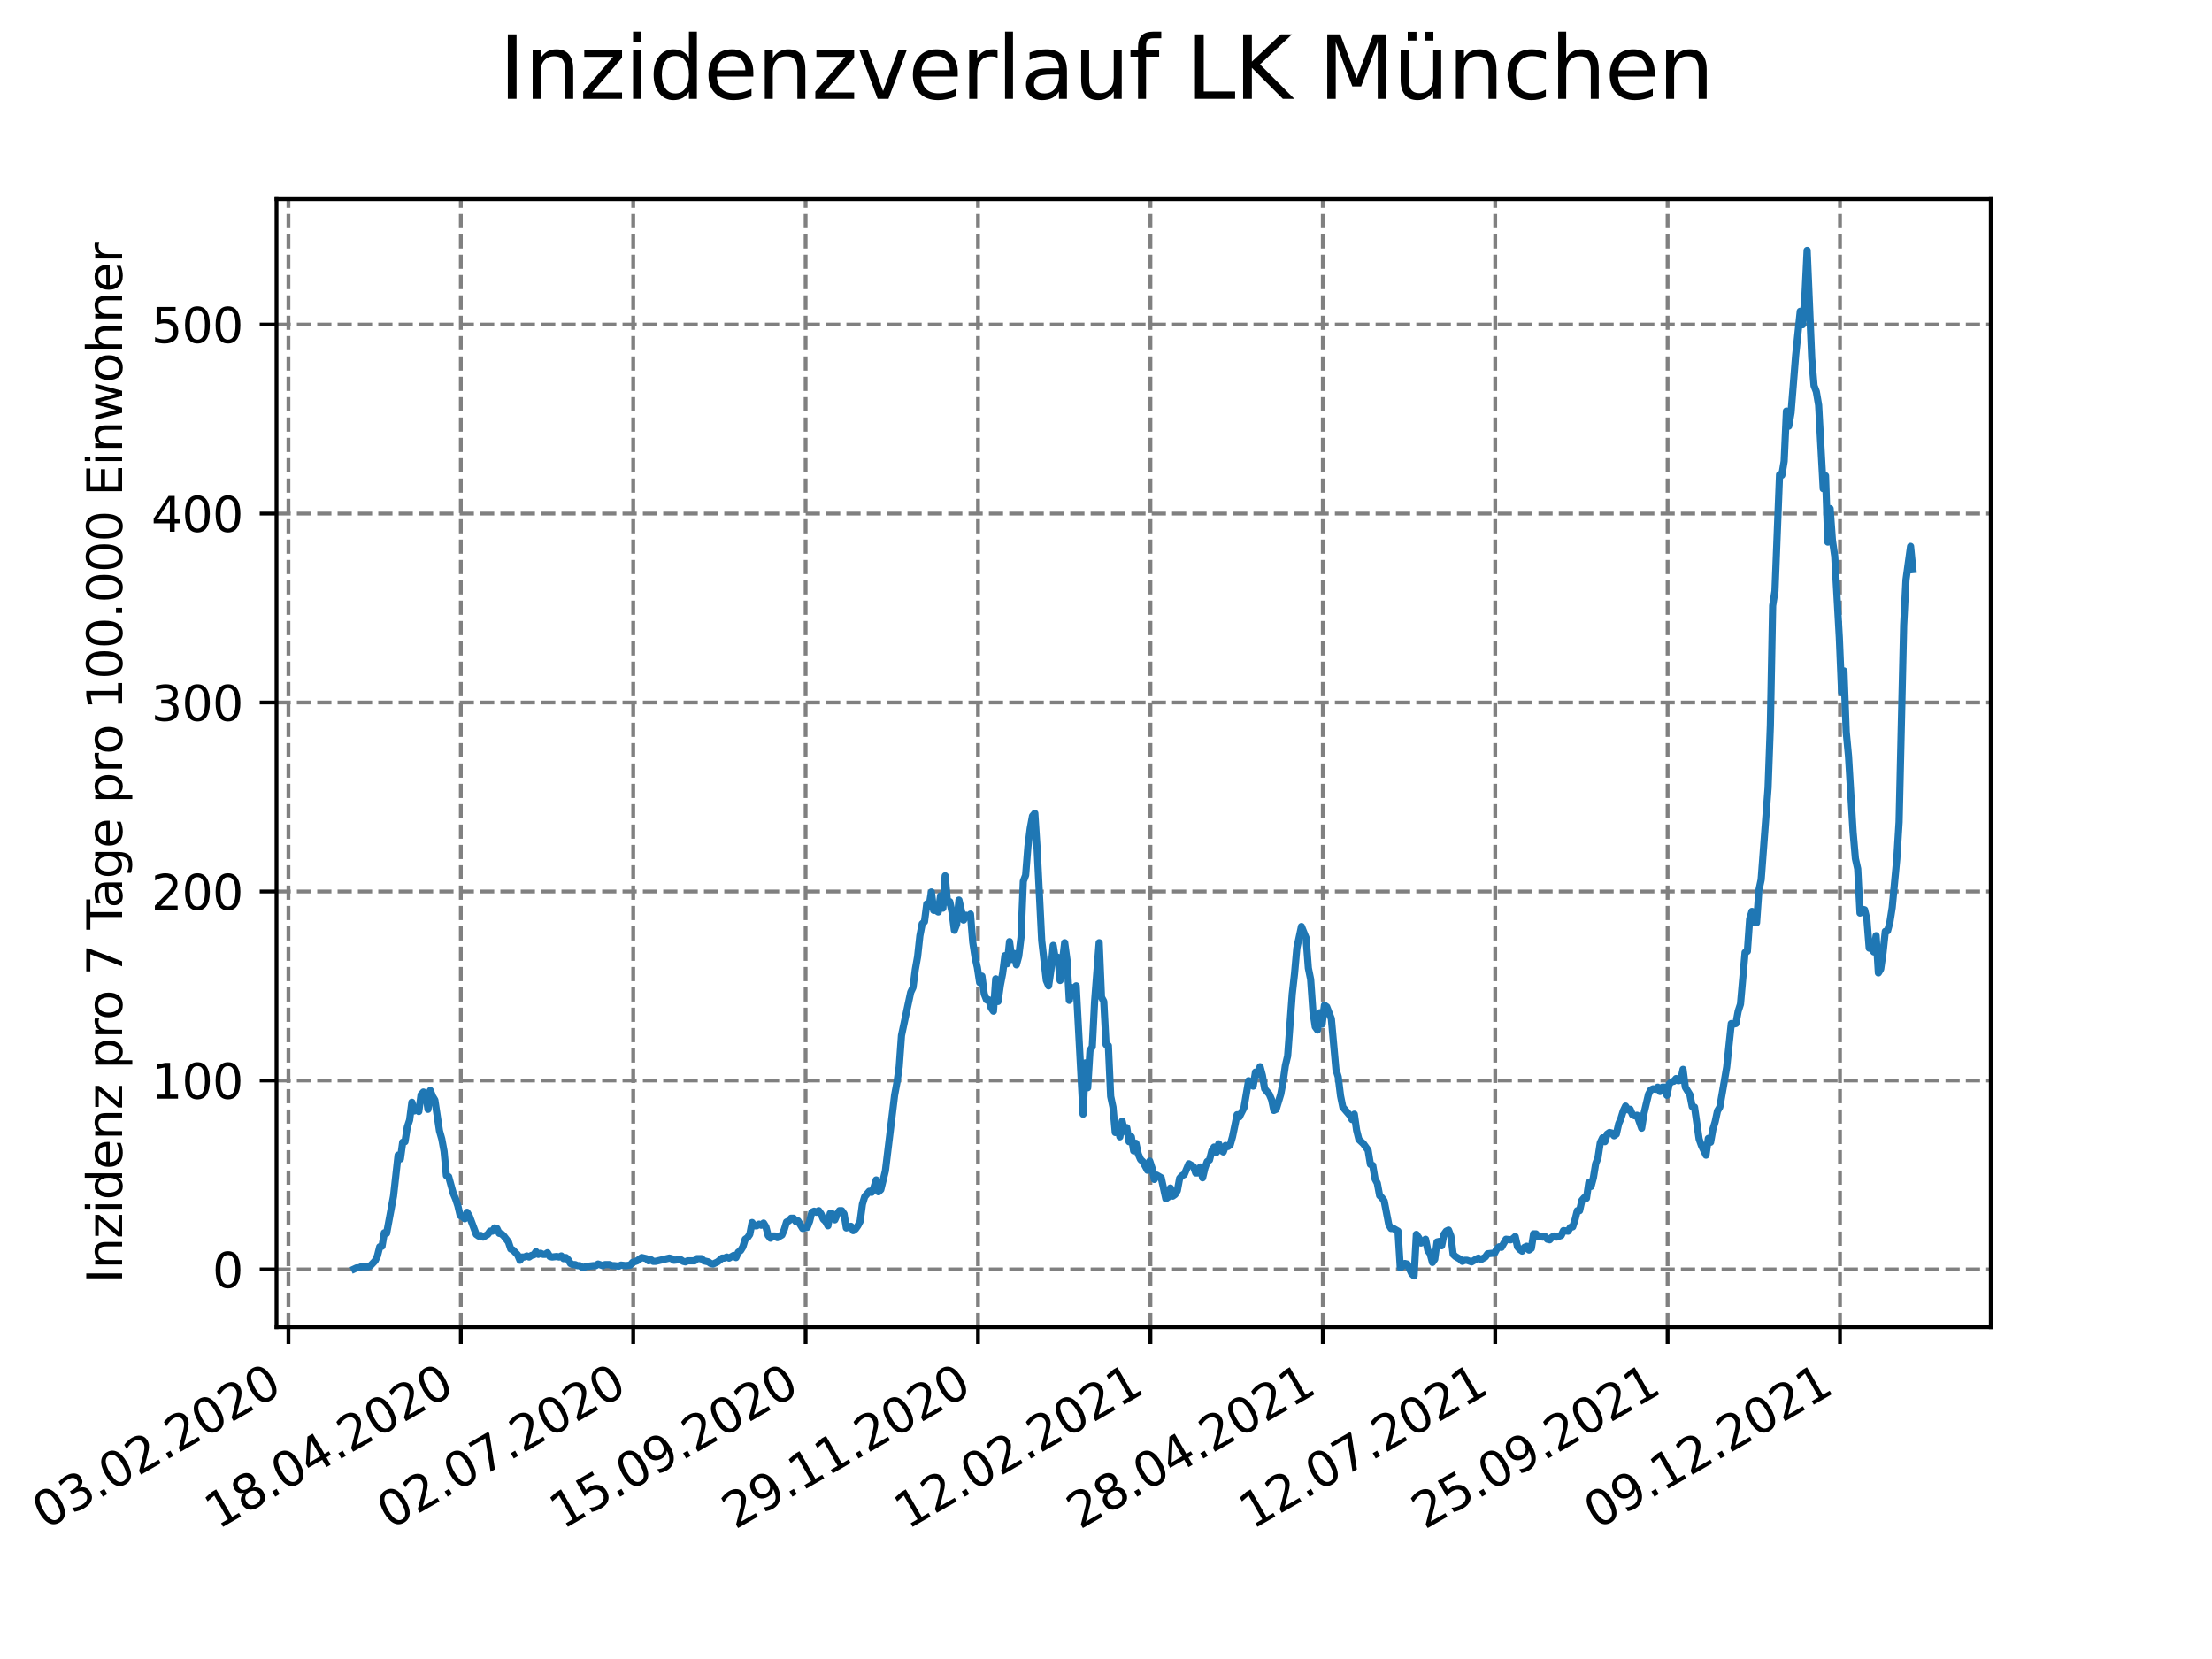 <?xml version="1.0" encoding="utf-8" standalone="no"?>
<!DOCTYPE svg PUBLIC "-//W3C//DTD SVG 1.1//EN"
  "http://www.w3.org/Graphics/SVG/1.1/DTD/svg11.dtd">
<svg xmlns:xlink="http://www.w3.org/1999/xlink" width="460.8pt" height="345.6pt" viewBox="0 0 460.8 345.6" xmlns="http://www.w3.org/2000/svg" version="1.1">
 <defs>
  <style type="text/css">*{stroke-linejoin: round; stroke-linecap: butt}</style>
 </defs>
 <g id="figure_1">
  <g id="patch_1">
   <path d="M 0 345.6 
L 460.8 345.6 
L 460.8 0 
L 0 0 
z
" style="fill: #ffffff"/>
  </g>
  <g id="axes_1">
   <g id="patch_2">
    <path d="M 57.6 276.48 
L 414.72 276.48 
L 414.72 41.472 
L 57.6 41.472 
z
" style="fill: #ffffff"/>
   </g>
   <g id="matplotlib.axis_1">
    <g id="xtick_1">
     <g id="line2d_1">
      <path d="M 60.086 276.48 
L 60.086 41.472 
" clip-path="url(#p9ae2fcfd14)" style="fill: none; stroke-dasharray: 2.96,1.28; stroke-dashoffset: 0; stroke: #808080; stroke-width: 0.8"/>
     </g>
     <g id="line2d_2">
      <defs>
       <path id="me875318420" d="M 0 0 
L 0 3.5 
" style="stroke: #000000; stroke-width: 0.8"/>
      </defs>
      <g>
       <use xlink:href="#me875318420" x="60.086" y="276.48" style="stroke: #000000; stroke-width: 0.8"/>
      </g>
     </g>
     <g id="text_1">
      <!-- 03.02.2020 -->
      <g transform="translate(9.461 318.689)rotate(-30)scale(0.1 -0.1)">
       <defs>
        <path id="DejaVuSans-30" d="M 2034 4250 
Q 1547 4250 1301 3770 
Q 1056 3291 1056 2328 
Q 1056 1369 1301 889 
Q 1547 409 2034 409 
Q 2525 409 2770 889 
Q 3016 1369 3016 2328 
Q 3016 3291 2770 3770 
Q 2525 4250 2034 4250 
z
M 2034 4750 
Q 2819 4750 3233 4129 
Q 3647 3509 3647 2328 
Q 3647 1150 3233 529 
Q 2819 -91 2034 -91 
Q 1250 -91 836 529 
Q 422 1150 422 2328 
Q 422 3509 836 4129 
Q 1250 4750 2034 4750 
z
" transform="scale(0.016)"/>
        <path id="DejaVuSans-33" d="M 2597 2516 
Q 3050 2419 3304 2112 
Q 3559 1806 3559 1356 
Q 3559 666 3084 287 
Q 2609 -91 1734 -91 
Q 1441 -91 1130 -33 
Q 819 25 488 141 
L 488 750 
Q 750 597 1062 519 
Q 1375 441 1716 441 
Q 2309 441 2620 675 
Q 2931 909 2931 1356 
Q 2931 1769 2642 2001 
Q 2353 2234 1838 2234 
L 1294 2234 
L 1294 2753 
L 1863 2753 
Q 2328 2753 2575 2939 
Q 2822 3125 2822 3475 
Q 2822 3834 2567 4026 
Q 2313 4219 1838 4219 
Q 1578 4219 1281 4162 
Q 984 4106 628 3988 
L 628 4550 
Q 988 4650 1302 4700 
Q 1616 4750 1894 4750 
Q 2613 4750 3031 4423 
Q 3450 4097 3450 3541 
Q 3450 3153 3228 2886 
Q 3006 2619 2597 2516 
z
" transform="scale(0.016)"/>
        <path id="DejaVuSans-2e" d="M 684 794 
L 1344 794 
L 1344 0 
L 684 0 
L 684 794 
z
" transform="scale(0.016)"/>
        <path id="DejaVuSans-32" d="M 1228 531 
L 3431 531 
L 3431 0 
L 469 0 
L 469 531 
Q 828 903 1448 1529 
Q 2069 2156 2228 2338 
Q 2531 2678 2651 2914 
Q 2772 3150 2772 3378 
Q 2772 3750 2511 3984 
Q 2250 4219 1831 4219 
Q 1534 4219 1204 4116 
Q 875 4013 500 3803 
L 500 4441 
Q 881 4594 1212 4672 
Q 1544 4750 1819 4750 
Q 2544 4750 2975 4387 
Q 3406 4025 3406 3419 
Q 3406 3131 3298 2873 
Q 3191 2616 2906 2266 
Q 2828 2175 2409 1742 
Q 1991 1309 1228 531 
z
" transform="scale(0.016)"/>
       </defs>
       <use xlink:href="#DejaVuSans-30"/>
       <use xlink:href="#DejaVuSans-33" x="63.623"/>
       <use xlink:href="#DejaVuSans-2e" x="127.246"/>
       <use xlink:href="#DejaVuSans-30" x="159.033"/>
       <use xlink:href="#DejaVuSans-32" x="222.656"/>
       <use xlink:href="#DejaVuSans-2e" x="286.279"/>
       <use xlink:href="#DejaVuSans-32" x="318.066"/>
       <use xlink:href="#DejaVuSans-30" x="381.689"/>
       <use xlink:href="#DejaVuSans-32" x="445.312"/>
       <use xlink:href="#DejaVuSans-30" x="508.936"/>
      </g>
     </g>
    </g>
    <g id="xtick_2">
     <g id="line2d_3">
      <path d="M 95.999 276.48 
L 95.999 41.472 
" clip-path="url(#p9ae2fcfd14)" style="fill: none; stroke-dasharray: 2.96,1.28; stroke-dashoffset: 0; stroke: #808080; stroke-width: 0.8"/>
     </g>
     <g id="line2d_4">
      <g>
       <use xlink:href="#me875318420" x="95.999" y="276.48" style="stroke: #000000; stroke-width: 0.8"/>
      </g>
     </g>
     <g id="text_2">
      <!-- 18.04.2020 -->
      <g transform="translate(45.374 318.689)rotate(-30)scale(0.1 -0.1)">
       <defs>
        <path id="DejaVuSans-31" d="M 794 531 
L 1825 531 
L 1825 4091 
L 703 3866 
L 703 4441 
L 1819 4666 
L 2450 4666 
L 2450 531 
L 3481 531 
L 3481 0 
L 794 0 
L 794 531 
z
" transform="scale(0.016)"/>
        <path id="DejaVuSans-38" d="M 2034 2216 
Q 1584 2216 1326 1975 
Q 1069 1734 1069 1313 
Q 1069 891 1326 650 
Q 1584 409 2034 409 
Q 2484 409 2743 651 
Q 3003 894 3003 1313 
Q 3003 1734 2745 1975 
Q 2488 2216 2034 2216 
z
M 1403 2484 
Q 997 2584 770 2862 
Q 544 3141 544 3541 
Q 544 4100 942 4425 
Q 1341 4750 2034 4750 
Q 2731 4750 3128 4425 
Q 3525 4100 3525 3541 
Q 3525 3141 3298 2862 
Q 3072 2584 2669 2484 
Q 3125 2378 3379 2068 
Q 3634 1759 3634 1313 
Q 3634 634 3220 271 
Q 2806 -91 2034 -91 
Q 1263 -91 848 271 
Q 434 634 434 1313 
Q 434 1759 690 2068 
Q 947 2378 1403 2484 
z
M 1172 3481 
Q 1172 3119 1398 2916 
Q 1625 2713 2034 2713 
Q 2441 2713 2670 2916 
Q 2900 3119 2900 3481 
Q 2900 3844 2670 4047 
Q 2441 4250 2034 4250 
Q 1625 4250 1398 4047 
Q 1172 3844 1172 3481 
z
" transform="scale(0.016)"/>
        <path id="DejaVuSans-34" d="M 2419 4116 
L 825 1625 
L 2419 1625 
L 2419 4116 
z
M 2253 4666 
L 3047 4666 
L 3047 1625 
L 3713 1625 
L 3713 1100 
L 3047 1100 
L 3047 0 
L 2419 0 
L 2419 1100 
L 313 1100 
L 313 1709 
L 2253 4666 
z
" transform="scale(0.016)"/>
       </defs>
       <use xlink:href="#DejaVuSans-31"/>
       <use xlink:href="#DejaVuSans-38" x="63.623"/>
       <use xlink:href="#DejaVuSans-2e" x="127.246"/>
       <use xlink:href="#DejaVuSans-30" x="159.033"/>
       <use xlink:href="#DejaVuSans-34" x="222.656"/>
       <use xlink:href="#DejaVuSans-2e" x="286.279"/>
       <use xlink:href="#DejaVuSans-32" x="318.066"/>
       <use xlink:href="#DejaVuSans-30" x="381.689"/>
       <use xlink:href="#DejaVuSans-32" x="445.312"/>
       <use xlink:href="#DejaVuSans-30" x="508.936"/>
      </g>
     </g>
    </g>
    <g id="xtick_3">
     <g id="line2d_5">
      <path d="M 131.912 276.48 
L 131.912 41.472 
" clip-path="url(#p9ae2fcfd14)" style="fill: none; stroke-dasharray: 2.96,1.28; stroke-dashoffset: 0; stroke: #808080; stroke-width: 0.8"/>
     </g>
     <g id="line2d_6">
      <g>
       <use xlink:href="#me875318420" x="131.912" y="276.48" style="stroke: #000000; stroke-width: 0.8"/>
      </g>
     </g>
     <g id="text_3">
      <!-- 02.07.2020 -->
      <g transform="translate(81.287 318.689)rotate(-30)scale(0.1 -0.1)">
       <defs>
        <path id="DejaVuSans-37" d="M 525 4666 
L 3525 4666 
L 3525 4397 
L 1831 0 
L 1172 0 
L 2766 4134 
L 525 4134 
L 525 4666 
z
" transform="scale(0.016)"/>
       </defs>
       <use xlink:href="#DejaVuSans-30"/>
       <use xlink:href="#DejaVuSans-32" x="63.623"/>
       <use xlink:href="#DejaVuSans-2e" x="127.246"/>
       <use xlink:href="#DejaVuSans-30" x="159.033"/>
       <use xlink:href="#DejaVuSans-37" x="222.656"/>
       <use xlink:href="#DejaVuSans-2e" x="286.279"/>
       <use xlink:href="#DejaVuSans-32" x="318.066"/>
       <use xlink:href="#DejaVuSans-30" x="381.689"/>
       <use xlink:href="#DejaVuSans-32" x="445.312"/>
       <use xlink:href="#DejaVuSans-30" x="508.936"/>
      </g>
     </g>
    </g>
    <g id="xtick_4">
     <g id="line2d_7">
      <path d="M 167.825 276.48 
L 167.825 41.472 
" clip-path="url(#p9ae2fcfd14)" style="fill: none; stroke-dasharray: 2.96,1.28; stroke-dashoffset: 0; stroke: #808080; stroke-width: 0.8"/>
     </g>
     <g id="line2d_8">
      <g>
       <use xlink:href="#me875318420" x="167.825" y="276.48" style="stroke: #000000; stroke-width: 0.8"/>
      </g>
     </g>
     <g id="text_4">
      <!-- 15.09.2020 -->
      <g transform="translate(117.2 318.689)rotate(-30)scale(0.1 -0.1)">
       <defs>
        <path id="DejaVuSans-35" d="M 691 4666 
L 3169 4666 
L 3169 4134 
L 1269 4134 
L 1269 2991 
Q 1406 3038 1543 3061 
Q 1681 3084 1819 3084 
Q 2600 3084 3056 2656 
Q 3513 2228 3513 1497 
Q 3513 744 3044 326 
Q 2575 -91 1722 -91 
Q 1428 -91 1123 -41 
Q 819 9 494 109 
L 494 744 
Q 775 591 1075 516 
Q 1375 441 1709 441 
Q 2250 441 2565 725 
Q 2881 1009 2881 1497 
Q 2881 1984 2565 2268 
Q 2250 2553 1709 2553 
Q 1456 2553 1204 2497 
Q 953 2441 691 2322 
L 691 4666 
z
" transform="scale(0.016)"/>
        <path id="DejaVuSans-39" d="M 703 97 
L 703 672 
Q 941 559 1184 500 
Q 1428 441 1663 441 
Q 2288 441 2617 861 
Q 2947 1281 2994 2138 
Q 2813 1869 2534 1725 
Q 2256 1581 1919 1581 
Q 1219 1581 811 2004 
Q 403 2428 403 3163 
Q 403 3881 828 4315 
Q 1253 4750 1959 4750 
Q 2769 4750 3195 4129 
Q 3622 3509 3622 2328 
Q 3622 1225 3098 567 
Q 2575 -91 1691 -91 
Q 1453 -91 1209 -44 
Q 966 3 703 97 
z
M 1959 2075 
Q 2384 2075 2632 2365 
Q 2881 2656 2881 3163 
Q 2881 3666 2632 3958 
Q 2384 4250 1959 4250 
Q 1534 4250 1286 3958 
Q 1038 3666 1038 3163 
Q 1038 2656 1286 2365 
Q 1534 2075 1959 2075 
z
" transform="scale(0.016)"/>
       </defs>
       <use xlink:href="#DejaVuSans-31"/>
       <use xlink:href="#DejaVuSans-35" x="63.623"/>
       <use xlink:href="#DejaVuSans-2e" x="127.246"/>
       <use xlink:href="#DejaVuSans-30" x="159.033"/>
       <use xlink:href="#DejaVuSans-39" x="222.656"/>
       <use xlink:href="#DejaVuSans-2e" x="286.279"/>
       <use xlink:href="#DejaVuSans-32" x="318.066"/>
       <use xlink:href="#DejaVuSans-30" x="381.689"/>
       <use xlink:href="#DejaVuSans-32" x="445.312"/>
       <use xlink:href="#DejaVuSans-30" x="508.936"/>
      </g>
     </g>
    </g>
    <g id="xtick_5">
     <g id="line2d_9">
      <path d="M 203.738 276.48 
L 203.738 41.472 
" clip-path="url(#p9ae2fcfd14)" style="fill: none; stroke-dasharray: 2.96,1.28; stroke-dashoffset: 0; stroke: #808080; stroke-width: 0.8"/>
     </g>
     <g id="line2d_10">
      <g>
       <use xlink:href="#me875318420" x="203.738" y="276.48" style="stroke: #000000; stroke-width: 0.8"/>
      </g>
     </g>
     <g id="text_5">
      <!-- 29.11.2020 -->
      <g transform="translate(153.113 318.689)rotate(-30)scale(0.1 -0.1)">
       <use xlink:href="#DejaVuSans-32"/>
       <use xlink:href="#DejaVuSans-39" x="63.623"/>
       <use xlink:href="#DejaVuSans-2e" x="127.246"/>
       <use xlink:href="#DejaVuSans-31" x="159.033"/>
       <use xlink:href="#DejaVuSans-31" x="222.656"/>
       <use xlink:href="#DejaVuSans-2e" x="286.279"/>
       <use xlink:href="#DejaVuSans-32" x="318.066"/>
       <use xlink:href="#DejaVuSans-30" x="381.689"/>
       <use xlink:href="#DejaVuSans-32" x="445.312"/>
       <use xlink:href="#DejaVuSans-30" x="508.936"/>
      </g>
     </g>
    </g>
    <g id="xtick_6">
     <g id="line2d_11">
      <path d="M 239.652 276.48 
L 239.652 41.472 
" clip-path="url(#p9ae2fcfd14)" style="fill: none; stroke-dasharray: 2.96,1.28; stroke-dashoffset: 0; stroke: #808080; stroke-width: 0.8"/>
     </g>
     <g id="line2d_12">
      <g>
       <use xlink:href="#me875318420" x="239.652" y="276.48" style="stroke: #000000; stroke-width: 0.8"/>
      </g>
     </g>
     <g id="text_6">
      <!-- 12.02.2021 -->
      <g transform="translate(189.026 318.689)rotate(-30)scale(0.1 -0.1)">
       <use xlink:href="#DejaVuSans-31"/>
       <use xlink:href="#DejaVuSans-32" x="63.623"/>
       <use xlink:href="#DejaVuSans-2e" x="127.246"/>
       <use xlink:href="#DejaVuSans-30" x="159.033"/>
       <use xlink:href="#DejaVuSans-32" x="222.656"/>
       <use xlink:href="#DejaVuSans-2e" x="286.279"/>
       <use xlink:href="#DejaVuSans-32" x="318.066"/>
       <use xlink:href="#DejaVuSans-30" x="381.689"/>
       <use xlink:href="#DejaVuSans-32" x="445.312"/>
       <use xlink:href="#DejaVuSans-31" x="508.936"/>
      </g>
     </g>
    </g>
    <g id="xtick_7">
     <g id="line2d_13">
      <path d="M 275.565 276.48 
L 275.565 41.472 
" clip-path="url(#p9ae2fcfd14)" style="fill: none; stroke-dasharray: 2.96,1.28; stroke-dashoffset: 0; stroke: #808080; stroke-width: 0.8"/>
     </g>
     <g id="line2d_14">
      <g>
       <use xlink:href="#me875318420" x="275.565" y="276.48" style="stroke: #000000; stroke-width: 0.8"/>
      </g>
     </g>
     <g id="text_7">
      <!-- 28.04.2021 -->
      <g transform="translate(224.939 318.689)rotate(-30)scale(0.1 -0.1)">
       <use xlink:href="#DejaVuSans-32"/>
       <use xlink:href="#DejaVuSans-38" x="63.623"/>
       <use xlink:href="#DejaVuSans-2e" x="127.246"/>
       <use xlink:href="#DejaVuSans-30" x="159.033"/>
       <use xlink:href="#DejaVuSans-34" x="222.656"/>
       <use xlink:href="#DejaVuSans-2e" x="286.279"/>
       <use xlink:href="#DejaVuSans-32" x="318.066"/>
       <use xlink:href="#DejaVuSans-30" x="381.689"/>
       <use xlink:href="#DejaVuSans-32" x="445.312"/>
       <use xlink:href="#DejaVuSans-31" x="508.936"/>
      </g>
     </g>
    </g>
    <g id="xtick_8">
     <g id="line2d_15">
      <path d="M 311.478 276.48 
L 311.478 41.472 
" clip-path="url(#p9ae2fcfd14)" style="fill: none; stroke-dasharray: 2.96,1.28; stroke-dashoffset: 0; stroke: #808080; stroke-width: 0.8"/>
     </g>
     <g id="line2d_16">
      <g>
       <use xlink:href="#me875318420" x="311.478" y="276.48" style="stroke: #000000; stroke-width: 0.8"/>
      </g>
     </g>
     <g id="text_8">
      <!-- 12.07.2021 -->
      <g transform="translate(260.853 318.689)rotate(-30)scale(0.1 -0.1)">
       <use xlink:href="#DejaVuSans-31"/>
       <use xlink:href="#DejaVuSans-32" x="63.623"/>
       <use xlink:href="#DejaVuSans-2e" x="127.246"/>
       <use xlink:href="#DejaVuSans-30" x="159.033"/>
       <use xlink:href="#DejaVuSans-37" x="222.656"/>
       <use xlink:href="#DejaVuSans-2e" x="286.279"/>
       <use xlink:href="#DejaVuSans-32" x="318.066"/>
       <use xlink:href="#DejaVuSans-30" x="381.689"/>
       <use xlink:href="#DejaVuSans-32" x="445.312"/>
       <use xlink:href="#DejaVuSans-31" x="508.936"/>
      </g>
     </g>
    </g>
    <g id="xtick_9">
     <g id="line2d_17">
      <path d="M 347.391 276.48 
L 347.391 41.472 
" clip-path="url(#p9ae2fcfd14)" style="fill: none; stroke-dasharray: 2.96,1.28; stroke-dashoffset: 0; stroke: #808080; stroke-width: 0.8"/>
     </g>
     <g id="line2d_18">
      <g>
       <use xlink:href="#me875318420" x="347.391" y="276.48" style="stroke: #000000; stroke-width: 0.8"/>
      </g>
     </g>
     <g id="text_9">
      <!-- 25.09.2021 -->
      <g transform="translate(296.766 318.689)rotate(-30)scale(0.1 -0.1)">
       <use xlink:href="#DejaVuSans-32"/>
       <use xlink:href="#DejaVuSans-35" x="63.623"/>
       <use xlink:href="#DejaVuSans-2e" x="127.246"/>
       <use xlink:href="#DejaVuSans-30" x="159.033"/>
       <use xlink:href="#DejaVuSans-39" x="222.656"/>
       <use xlink:href="#DejaVuSans-2e" x="286.279"/>
       <use xlink:href="#DejaVuSans-32" x="318.066"/>
       <use xlink:href="#DejaVuSans-30" x="381.689"/>
       <use xlink:href="#DejaVuSans-32" x="445.312"/>
       <use xlink:href="#DejaVuSans-31" x="508.936"/>
      </g>
     </g>
    </g>
    <g id="xtick_10">
     <g id="line2d_19">
      <path d="M 383.304 276.48 
L 383.304 41.472 
" clip-path="url(#p9ae2fcfd14)" style="fill: none; stroke-dasharray: 2.96,1.28; stroke-dashoffset: 0; stroke: #808080; stroke-width: 0.8"/>
     </g>
     <g id="line2d_20">
      <g>
       <use xlink:href="#me875318420" x="383.304" y="276.48" style="stroke: #000000; stroke-width: 0.8"/>
      </g>
     </g>
     <g id="text_10">
      <!-- 09.12.2021 -->
      <g transform="translate(332.679 318.689)rotate(-30)scale(0.1 -0.1)">
       <use xlink:href="#DejaVuSans-30"/>
       <use xlink:href="#DejaVuSans-39" x="63.623"/>
       <use xlink:href="#DejaVuSans-2e" x="127.246"/>
       <use xlink:href="#DejaVuSans-31" x="159.033"/>
       <use xlink:href="#DejaVuSans-32" x="222.656"/>
       <use xlink:href="#DejaVuSans-2e" x="286.279"/>
       <use xlink:href="#DejaVuSans-32" x="318.066"/>
       <use xlink:href="#DejaVuSans-30" x="381.689"/>
       <use xlink:href="#DejaVuSans-32" x="445.312"/>
       <use xlink:href="#DejaVuSans-31" x="508.936"/>
      </g>
     </g>
    </g>
   </g>
   <g id="matplotlib.axis_2">
    <g id="ytick_1">
     <g id="line2d_21">
      <path d="M 57.6 264.45 
L 414.72 264.45 
" clip-path="url(#p9ae2fcfd14)" style="fill: none; stroke-dasharray: 2.96,1.28; stroke-dashoffset: 0; stroke: #808080; stroke-width: 0.8"/>
     </g>
     <g id="line2d_22">
      <defs>
       <path id="mffc4d84787" d="M 0 0 
L -3.5 0 
" style="stroke: #000000; stroke-width: 0.8"/>
      </defs>
      <g>
       <use xlink:href="#mffc4d84787" x="57.6" y="264.45" style="stroke: #000000; stroke-width: 0.8"/>
      </g>
     </g>
     <g id="text_11">
      <!-- 0 -->
      <g transform="translate(44.237 268.249)scale(0.1 -0.1)">
       <use xlink:href="#DejaVuSans-30"/>
      </g>
     </g>
    </g>
    <g id="ytick_2">
     <g id="line2d_23">
      <path d="M 57.6 225.083 
L 414.72 225.083 
" clip-path="url(#p9ae2fcfd14)" style="fill: none; stroke-dasharray: 2.96,1.28; stroke-dashoffset: 0; stroke: #808080; stroke-width: 0.8"/>
     </g>
     <g id="line2d_24">
      <g>
       <use xlink:href="#mffc4d84787" x="57.6" y="225.083" style="stroke: #000000; stroke-width: 0.8"/>
      </g>
     </g>
     <g id="text_12">
      <!-- 100 -->
      <g transform="translate(31.512 228.882)scale(0.1 -0.1)">
       <use xlink:href="#DejaVuSans-31"/>
       <use xlink:href="#DejaVuSans-30" x="63.623"/>
       <use xlink:href="#DejaVuSans-30" x="127.246"/>
      </g>
     </g>
    </g>
    <g id="ytick_3">
     <g id="line2d_25">
      <path d="M 57.6 185.716 
L 414.72 185.716 
" clip-path="url(#p9ae2fcfd14)" style="fill: none; stroke-dasharray: 2.96,1.28; stroke-dashoffset: 0; stroke: #808080; stroke-width: 0.8"/>
     </g>
     <g id="line2d_26">
      <g>
       <use xlink:href="#mffc4d84787" x="57.6" y="185.716" style="stroke: #000000; stroke-width: 0.8"/>
      </g>
     </g>
     <g id="text_13">
      <!-- 200 -->
      <g transform="translate(31.512 189.515)scale(0.1 -0.1)">
       <use xlink:href="#DejaVuSans-32"/>
       <use xlink:href="#DejaVuSans-30" x="63.623"/>
       <use xlink:href="#DejaVuSans-30" x="127.246"/>
      </g>
     </g>
    </g>
    <g id="ytick_4">
     <g id="line2d_27">
      <path d="M 57.6 146.348 
L 414.72 146.348 
" clip-path="url(#p9ae2fcfd14)" style="fill: none; stroke-dasharray: 2.96,1.28; stroke-dashoffset: 0; stroke: #808080; stroke-width: 0.8"/>
     </g>
     <g id="line2d_28">
      <g>
       <use xlink:href="#mffc4d84787" x="57.6" y="146.348" style="stroke: #000000; stroke-width: 0.8"/>
      </g>
     </g>
     <g id="text_14">
      <!-- 300 -->
      <g transform="translate(31.512 150.148)scale(0.1 -0.1)">
       <use xlink:href="#DejaVuSans-33"/>
       <use xlink:href="#DejaVuSans-30" x="63.623"/>
       <use xlink:href="#DejaVuSans-30" x="127.246"/>
      </g>
     </g>
    </g>
    <g id="ytick_5">
     <g id="line2d_29">
      <path d="M 57.6 106.981 
L 414.72 106.981 
" clip-path="url(#p9ae2fcfd14)" style="fill: none; stroke-dasharray: 2.96,1.28; stroke-dashoffset: 0; stroke: #808080; stroke-width: 0.8"/>
     </g>
     <g id="line2d_30">
      <g>
       <use xlink:href="#mffc4d84787" x="57.6" y="106.981" style="stroke: #000000; stroke-width: 0.8"/>
      </g>
     </g>
     <g id="text_15">
      <!-- 400 -->
      <g transform="translate(31.512 110.781)scale(0.1 -0.1)">
       <use xlink:href="#DejaVuSans-34"/>
       <use xlink:href="#DejaVuSans-30" x="63.623"/>
       <use xlink:href="#DejaVuSans-30" x="127.246"/>
      </g>
     </g>
    </g>
    <g id="ytick_6">
     <g id="line2d_31">
      <path d="M 57.6 67.614 
L 414.72 67.614 
" clip-path="url(#p9ae2fcfd14)" style="fill: none; stroke-dasharray: 2.96,1.28; stroke-dashoffset: 0; stroke: #808080; stroke-width: 0.8"/>
     </g>
     <g id="line2d_32">
      <g>
       <use xlink:href="#mffc4d84787" x="57.6" y="67.614" style="stroke: #000000; stroke-width: 0.8"/>
      </g>
     </g>
     <g id="text_16">
      <!-- 500 -->
      <g transform="translate(31.512 71.413)scale(0.1 -0.1)">
       <use xlink:href="#DejaVuSans-35"/>
       <use xlink:href="#DejaVuSans-30" x="63.623"/>
       <use xlink:href="#DejaVuSans-30" x="127.246"/>
      </g>
     </g>
    </g>
    <g id="text_17">
     <!-- Inzidenz pro 7 Tage pro 100.000 Einwohner -->
     <g transform="translate(25.433 267.301)rotate(-90)scale(0.1 -0.1)">
      <defs>
       <path id="DejaVuSans-49" d="M 628 4666 
L 1259 4666 
L 1259 0 
L 628 0 
L 628 4666 
z
" transform="scale(0.016)"/>
       <path id="DejaVuSans-6e" d="M 3513 2113 
L 3513 0 
L 2938 0 
L 2938 2094 
Q 2938 2591 2744 2837 
Q 2550 3084 2163 3084 
Q 1697 3084 1428 2787 
Q 1159 2491 1159 1978 
L 1159 0 
L 581 0 
L 581 3500 
L 1159 3500 
L 1159 2956 
Q 1366 3272 1645 3428 
Q 1925 3584 2291 3584 
Q 2894 3584 3203 3211 
Q 3513 2838 3513 2113 
z
" transform="scale(0.016)"/>
       <path id="DejaVuSans-7a" d="M 353 3500 
L 3084 3500 
L 3084 2975 
L 922 459 
L 3084 459 
L 3084 0 
L 275 0 
L 275 525 
L 2438 3041 
L 353 3041 
L 353 3500 
z
" transform="scale(0.016)"/>
       <path id="DejaVuSans-69" d="M 603 3500 
L 1178 3500 
L 1178 0 
L 603 0 
L 603 3500 
z
M 603 4863 
L 1178 4863 
L 1178 4134 
L 603 4134 
L 603 4863 
z
" transform="scale(0.016)"/>
       <path id="DejaVuSans-64" d="M 2906 2969 
L 2906 4863 
L 3481 4863 
L 3481 0 
L 2906 0 
L 2906 525 
Q 2725 213 2448 61 
Q 2172 -91 1784 -91 
Q 1150 -91 751 415 
Q 353 922 353 1747 
Q 353 2572 751 3078 
Q 1150 3584 1784 3584 
Q 2172 3584 2448 3432 
Q 2725 3281 2906 2969 
z
M 947 1747 
Q 947 1113 1208 752 
Q 1469 391 1925 391 
Q 2381 391 2643 752 
Q 2906 1113 2906 1747 
Q 2906 2381 2643 2742 
Q 2381 3103 1925 3103 
Q 1469 3103 1208 2742 
Q 947 2381 947 1747 
z
" transform="scale(0.016)"/>
       <path id="DejaVuSans-65" d="M 3597 1894 
L 3597 1613 
L 953 1613 
Q 991 1019 1311 708 
Q 1631 397 2203 397 
Q 2534 397 2845 478 
Q 3156 559 3463 722 
L 3463 178 
Q 3153 47 2828 -22 
Q 2503 -91 2169 -91 
Q 1331 -91 842 396 
Q 353 884 353 1716 
Q 353 2575 817 3079 
Q 1281 3584 2069 3584 
Q 2775 3584 3186 3129 
Q 3597 2675 3597 1894 
z
M 3022 2063 
Q 3016 2534 2758 2815 
Q 2500 3097 2075 3097 
Q 1594 3097 1305 2825 
Q 1016 2553 972 2059 
L 3022 2063 
z
" transform="scale(0.016)"/>
       <path id="DejaVuSans-20" transform="scale(0.016)"/>
       <path id="DejaVuSans-70" d="M 1159 525 
L 1159 -1331 
L 581 -1331 
L 581 3500 
L 1159 3500 
L 1159 2969 
Q 1341 3281 1617 3432 
Q 1894 3584 2278 3584 
Q 2916 3584 3314 3078 
Q 3713 2572 3713 1747 
Q 3713 922 3314 415 
Q 2916 -91 2278 -91 
Q 1894 -91 1617 61 
Q 1341 213 1159 525 
z
M 3116 1747 
Q 3116 2381 2855 2742 
Q 2594 3103 2138 3103 
Q 1681 3103 1420 2742 
Q 1159 2381 1159 1747 
Q 1159 1113 1420 752 
Q 1681 391 2138 391 
Q 2594 391 2855 752 
Q 3116 1113 3116 1747 
z
" transform="scale(0.016)"/>
       <path id="DejaVuSans-72" d="M 2631 2963 
Q 2534 3019 2420 3045 
Q 2306 3072 2169 3072 
Q 1681 3072 1420 2755 
Q 1159 2438 1159 1844 
L 1159 0 
L 581 0 
L 581 3500 
L 1159 3500 
L 1159 2956 
Q 1341 3275 1631 3429 
Q 1922 3584 2338 3584 
Q 2397 3584 2469 3576 
Q 2541 3569 2628 3553 
L 2631 2963 
z
" transform="scale(0.016)"/>
       <path id="DejaVuSans-6f" d="M 1959 3097 
Q 1497 3097 1228 2736 
Q 959 2375 959 1747 
Q 959 1119 1226 758 
Q 1494 397 1959 397 
Q 2419 397 2687 759 
Q 2956 1122 2956 1747 
Q 2956 2369 2687 2733 
Q 2419 3097 1959 3097 
z
M 1959 3584 
Q 2709 3584 3137 3096 
Q 3566 2609 3566 1747 
Q 3566 888 3137 398 
Q 2709 -91 1959 -91 
Q 1206 -91 779 398 
Q 353 888 353 1747 
Q 353 2609 779 3096 
Q 1206 3584 1959 3584 
z
" transform="scale(0.016)"/>
       <path id="DejaVuSans-54" d="M -19 4666 
L 3928 4666 
L 3928 4134 
L 2272 4134 
L 2272 0 
L 1638 0 
L 1638 4134 
L -19 4134 
L -19 4666 
z
" transform="scale(0.016)"/>
       <path id="DejaVuSans-61" d="M 2194 1759 
Q 1497 1759 1228 1600 
Q 959 1441 959 1056 
Q 959 750 1161 570 
Q 1363 391 1709 391 
Q 2188 391 2477 730 
Q 2766 1069 2766 1631 
L 2766 1759 
L 2194 1759 
z
M 3341 1997 
L 3341 0 
L 2766 0 
L 2766 531 
Q 2569 213 2275 61 
Q 1981 -91 1556 -91 
Q 1019 -91 701 211 
Q 384 513 384 1019 
Q 384 1609 779 1909 
Q 1175 2209 1959 2209 
L 2766 2209 
L 2766 2266 
Q 2766 2663 2505 2880 
Q 2244 3097 1772 3097 
Q 1472 3097 1187 3025 
Q 903 2953 641 2809 
L 641 3341 
Q 956 3463 1253 3523 
Q 1550 3584 1831 3584 
Q 2591 3584 2966 3190 
Q 3341 2797 3341 1997 
z
" transform="scale(0.016)"/>
       <path id="DejaVuSans-67" d="M 2906 1791 
Q 2906 2416 2648 2759 
Q 2391 3103 1925 3103 
Q 1463 3103 1205 2759 
Q 947 2416 947 1791 
Q 947 1169 1205 825 
Q 1463 481 1925 481 
Q 2391 481 2648 825 
Q 2906 1169 2906 1791 
z
M 3481 434 
Q 3481 -459 3084 -895 
Q 2688 -1331 1869 -1331 
Q 1566 -1331 1297 -1286 
Q 1028 -1241 775 -1147 
L 775 -588 
Q 1028 -725 1275 -790 
Q 1522 -856 1778 -856 
Q 2344 -856 2625 -561 
Q 2906 -266 2906 331 
L 2906 616 
Q 2728 306 2450 153 
Q 2172 0 1784 0 
Q 1141 0 747 490 
Q 353 981 353 1791 
Q 353 2603 747 3093 
Q 1141 3584 1784 3584 
Q 2172 3584 2450 3431 
Q 2728 3278 2906 2969 
L 2906 3500 
L 3481 3500 
L 3481 434 
z
" transform="scale(0.016)"/>
       <path id="DejaVuSans-45" d="M 628 4666 
L 3578 4666 
L 3578 4134 
L 1259 4134 
L 1259 2753 
L 3481 2753 
L 3481 2222 
L 1259 2222 
L 1259 531 
L 3634 531 
L 3634 0 
L 628 0 
L 628 4666 
z
" transform="scale(0.016)"/>
       <path id="DejaVuSans-77" d="M 269 3500 
L 844 3500 
L 1563 769 
L 2278 3500 
L 2956 3500 
L 3675 769 
L 4391 3500 
L 4966 3500 
L 4050 0 
L 3372 0 
L 2619 2869 
L 1863 0 
L 1184 0 
L 269 3500 
z
" transform="scale(0.016)"/>
       <path id="DejaVuSans-68" d="M 3513 2113 
L 3513 0 
L 2938 0 
L 2938 2094 
Q 2938 2591 2744 2837 
Q 2550 3084 2163 3084 
Q 1697 3084 1428 2787 
Q 1159 2491 1159 1978 
L 1159 0 
L 581 0 
L 581 4863 
L 1159 4863 
L 1159 2956 
Q 1366 3272 1645 3428 
Q 1925 3584 2291 3584 
Q 2894 3584 3203 3211 
Q 3513 2838 3513 2113 
z
" transform="scale(0.016)"/>
      </defs>
      <use xlink:href="#DejaVuSans-49"/>
      <use xlink:href="#DejaVuSans-6e" x="29.492"/>
      <use xlink:href="#DejaVuSans-7a" x="92.871"/>
      <use xlink:href="#DejaVuSans-69" x="145.361"/>
      <use xlink:href="#DejaVuSans-64" x="173.145"/>
      <use xlink:href="#DejaVuSans-65" x="236.621"/>
      <use xlink:href="#DejaVuSans-6e" x="298.145"/>
      <use xlink:href="#DejaVuSans-7a" x="361.523"/>
      <use xlink:href="#DejaVuSans-20" x="414.014"/>
      <use xlink:href="#DejaVuSans-70" x="445.801"/>
      <use xlink:href="#DejaVuSans-72" x="509.277"/>
      <use xlink:href="#DejaVuSans-6f" x="548.141"/>
      <use xlink:href="#DejaVuSans-20" x="609.322"/>
      <use xlink:href="#DejaVuSans-37" x="641.109"/>
      <use xlink:href="#DejaVuSans-20" x="704.732"/>
      <use xlink:href="#DejaVuSans-54" x="736.52"/>
      <use xlink:href="#DejaVuSans-61" x="781.104"/>
      <use xlink:href="#DejaVuSans-67" x="842.383"/>
      <use xlink:href="#DejaVuSans-65" x="905.859"/>
      <use xlink:href="#DejaVuSans-20" x="967.383"/>
      <use xlink:href="#DejaVuSans-70" x="999.17"/>
      <use xlink:href="#DejaVuSans-72" x="1062.646"/>
      <use xlink:href="#DejaVuSans-6f" x="1101.51"/>
      <use xlink:href="#DejaVuSans-20" x="1162.691"/>
      <use xlink:href="#DejaVuSans-31" x="1194.479"/>
      <use xlink:href="#DejaVuSans-30" x="1258.102"/>
      <use xlink:href="#DejaVuSans-30" x="1321.725"/>
      <use xlink:href="#DejaVuSans-2e" x="1385.348"/>
      <use xlink:href="#DejaVuSans-30" x="1417.135"/>
      <use xlink:href="#DejaVuSans-30" x="1480.758"/>
      <use xlink:href="#DejaVuSans-30" x="1544.381"/>
      <use xlink:href="#DejaVuSans-20" x="1608.004"/>
      <use xlink:href="#DejaVuSans-45" x="1639.791"/>
      <use xlink:href="#DejaVuSans-69" x="1702.975"/>
      <use xlink:href="#DejaVuSans-6e" x="1730.758"/>
      <use xlink:href="#DejaVuSans-77" x="1794.137"/>
      <use xlink:href="#DejaVuSans-6f" x="1875.924"/>
      <use xlink:href="#DejaVuSans-68" x="1937.105"/>
      <use xlink:href="#DejaVuSans-6e" x="2000.484"/>
      <use xlink:href="#DejaVuSans-65" x="2063.863"/>
      <use xlink:href="#DejaVuSans-72" x="2125.387"/>
     </g>
    </g>
   </g>
   <g id="line2d_33">
    <path d="M 73.833 264.338 
L 74.312 264.113 
L 74.79 264.113 
L 75.269 263.888 
L 76.706 263.888 
L 77.185 263.664 
L 78.142 262.653 
L 78.621 261.642 
L 79.1 259.732 
L 79.579 259.62 
L 80.058 256.812 
L 80.537 256.924 
L 81.973 249.174 
L 82.931 240.637 
L 83.41 241.423 
L 83.888 237.941 
L 84.367 237.829 
L 84.846 234.796 
L 85.325 233.336 
L 85.804 229.629 
L 86.283 231.426 
L 86.761 231.089 
L 87.24 231.538 
L 87.719 228.056 
L 88.198 227.495 
L 88.677 227.719 
L 89.156 231.089 
L 89.634 227.158 
L 90.113 228.393 
L 90.592 229.18 
L 91.55 235.582 
L 92.029 237.267 
L 92.508 239.851 
L 92.986 244.905 
L 93.465 245.13 
L 94.423 248.612 
L 94.902 249.735 
L 95.381 251.195 
L 95.859 253.217 
L 96.338 253.442 
L 96.817 253.891 
L 97.296 252.543 
L 97.775 253.33 
L 99.211 257.149 
L 99.69 257.486 
L 100.169 257.373 
L 100.648 257.71 
L 101.606 257.149 
L 102.084 256.475 
L 102.563 256.475 
L 103.042 255.801 
L 103.521 255.913 
L 104 256.924 
L 104.479 257.036 
L 104.957 257.486 
L 105.915 258.721 
L 106.394 260.182 
L 106.873 260.406 
L 107.83 261.417 
L 108.309 262.54 
L 108.788 261.866 
L 109.267 261.866 
L 109.746 261.642 
L 110.225 261.866 
L 110.704 261.529 
L 111.182 261.417 
L 111.661 260.743 
L 112.14 261.305 
L 112.619 261.08 
L 113.098 261.305 
L 113.577 261.305 
L 114.055 260.968 
L 114.534 261.754 
L 115.013 261.866 
L 115.971 261.754 
L 116.45 261.866 
L 116.928 261.642 
L 117.407 262.203 
L 117.886 261.979 
L 118.365 262.428 
L 118.844 263.214 
L 119.323 263.439 
L 119.802 263.439 
L 120.28 263.664 
L 120.759 263.664 
L 121.238 264.001 
L 121.717 264.001 
L 122.196 263.776 
L 122.675 263.776 
L 123.632 263.664 
L 124.111 263.664 
L 124.59 263.327 
L 125.548 263.664 
L 126.026 263.439 
L 126.984 263.439 
L 127.463 263.664 
L 127.942 263.664 
L 128.9 263.776 
L 129.378 263.551 
L 130.336 263.664 
L 131.294 263.551 
L 131.773 262.99 
L 132.73 262.653 
L 133.688 261.979 
L 134.646 262.203 
L 135.124 262.653 
L 135.603 262.428 
L 136.082 262.765 
L 136.561 262.765 
L 139.434 262.091 
L 139.913 262.203 
L 140.392 262.54 
L 141.349 262.428 
L 141.828 262.428 
L 142.307 262.765 
L 142.786 262.877 
L 143.265 262.653 
L 144.701 262.653 
L 145.18 262.203 
L 146.138 262.203 
L 146.617 262.653 
L 147.574 262.877 
L 148.053 263.214 
L 148.532 263.327 
L 149.49 262.877 
L 150.447 262.091 
L 150.926 262.091 
L 151.405 261.866 
L 151.884 262.091 
L 152.842 261.529 
L 153.32 261.979 
L 153.799 260.855 
L 154.278 260.519 
L 154.757 259.732 
L 155.236 258.16 
L 155.715 257.823 
L 156.193 257.149 
L 156.672 254.678 
L 157.151 255.352 
L 157.63 255.352 
L 158.109 255.015 
L 158.588 255.239 
L 159.067 254.79 
L 159.545 255.576 
L 160.024 257.373 
L 160.503 257.935 
L 160.982 257.486 
L 161.461 257.486 
L 161.94 257.823 
L 162.897 257.261 
L 163.376 256.138 
L 163.855 254.565 
L 164.334 254.341 
L 164.813 253.779 
L 165.291 253.779 
L 165.77 254.453 
L 166.249 254.341 
L 167.207 255.913 
L 168.165 255.688 
L 168.643 254.453 
L 169.122 252.543 
L 169.601 252.319 
L 170.08 252.543 
L 170.559 252.206 
L 171.038 252.88 
L 171.516 254.004 
L 171.995 254.453 
L 172.474 255.352 
L 172.953 252.768 
L 173.432 252.88 
L 173.911 254.116 
L 174.389 252.993 
L 174.868 252.206 
L 175.347 252.206 
L 175.826 252.88 
L 176.305 255.801 
L 177.262 255.464 
L 177.741 256.362 
L 178.22 256.025 
L 178.699 255.352 
L 179.178 254.453 
L 179.657 250.858 
L 180.136 249.286 
L 181.093 248.163 
L 181.572 248.387 
L 182.051 247.376 
L 182.53 245.804 
L 183.009 248.275 
L 183.487 247.826 
L 184.445 243.894 
L 186.36 228.169 
L 186.839 225.585 
L 187.318 222.215 
L 187.797 215.701 
L 189.712 206.714 
L 190.191 205.704 
L 190.67 201.997 
L 191.149 199.301 
L 191.628 194.92 
L 192.107 192.449 
L 192.585 192 
L 193.064 188.293 
L 193.543 188.742 
L 194.022 185.822 
L 194.501 189.641 
L 194.98 189.641 
L 195.458 189.978 
L 195.937 186.608 
L 196.416 189.192 
L 196.895 182.452 
L 197.374 187.956 
L 197.853 187.844 
L 198.332 190.09 
L 198.81 193.797 
L 199.289 192.561 
L 199.768 187.507 
L 200.726 191.663 
L 201.205 190.652 
L 201.683 190.877 
L 202.162 190.427 
L 202.641 196.268 
L 203.12 199.413 
L 203.599 201.547 
L 204.078 204.693 
L 204.556 203.345 
L 205.035 207.051 
L 205.514 208.287 
L 205.993 208.287 
L 206.472 209.972 
L 206.951 210.646 
L 207.43 203.906 
L 207.908 208.624 
L 208.387 205.254 
L 208.866 202.783 
L 209.345 199.076 
L 209.824 200.761 
L 210.303 196.156 
L 210.781 199.863 
L 211.26 198.627 
L 211.739 200.986 
L 212.218 199.189 
L 212.697 195.257 
L 213.176 183.575 
L 213.654 182.34 
L 214.133 176.386 
L 214.612 172.567 
L 215.091 169.984 
L 215.57 169.422 
L 216.049 176.836 
L 217.006 195.931 
L 217.964 204.243 
L 218.443 205.367 
L 218.922 202.109 
L 219.401 196.942 
L 219.879 199.975 
L 220.358 199.413 
L 220.837 204.243 
L 221.795 196.38 
L 222.274 199.975 
L 222.752 208.399 
L 223.231 205.704 
L 223.71 207.276 
L 224.189 205.367 
L 225.625 232.1 
L 226.104 221.429 
L 226.583 226.596 
L 227.062 218.846 
L 227.541 218.059 
L 228.02 208.736 
L 228.977 196.38 
L 229.456 207.725 
L 229.935 208.624 
L 230.414 217.61 
L 230.893 217.835 
L 231.372 228.393 
L 231.85 230.64 
L 232.329 235.919 
L 232.808 234.347 
L 233.287 236.818 
L 233.766 233.56 
L 234.245 235.695 
L 234.723 234.908 
L 235.202 237.829 
L 235.681 236.818 
L 236.16 239.738 
L 236.639 238.166 
L 237.118 240.412 
L 237.597 241.535 
L 238.075 241.985 
L 239.033 243.782 
L 239.512 241.872 
L 239.991 243.333 
L 240.47 245.692 
L 240.948 244.793 
L 241.906 245.355 
L 242.864 249.735 
L 243.343 249.398 
L 243.821 247.489 
L 244.3 249.174 
L 244.779 248.837 
L 245.258 248.05 
L 245.737 245.467 
L 246.216 244.905 
L 246.695 244.681 
L 247.652 242.434 
L 248.61 242.996 
L 249.089 244.344 
L 249.568 244.344 
L 250.046 243.108 
L 250.525 245.355 
L 251.004 243.333 
L 251.483 241.985 
L 251.962 241.648 
L 252.441 239.738 
L 252.919 238.952 
L 253.398 240.075 
L 253.877 238.278 
L 254.356 239.626 
L 254.835 239.963 
L 255.314 238.615 
L 255.793 238.84 
L 256.271 238.503 
L 256.75 236.818 
L 257.708 232.212 
L 258.187 232.662 
L 259.144 230.752 
L 260.102 225.136 
L 260.581 225.81 
L 261.06 226.259 
L 261.539 223.339 
L 262.017 223.9 
L 262.496 222.215 
L 262.975 224.013 
L 263.454 226.821 
L 264.412 227.944 
L 264.89 229.067 
L 265.369 231.314 
L 265.848 231.089 
L 266.806 227.944 
L 267.285 225.361 
L 267.764 221.991 
L 268.242 219.969 
L 269.2 207.051 
L 269.679 202.783 
L 270.158 197.504 
L 271.115 193.011 
L 272.073 195.37 
L 272.552 201.66 
L 273.031 204.019 
L 273.51 210.758 
L 273.988 213.903 
L 274.467 214.577 
L 274.946 210.983 
L 275.425 213.342 
L 275.904 209.41 
L 276.383 209.747 
L 277.34 212.218 
L 278.298 222.777 
L 278.777 224.35 
L 279.256 228.281 
L 279.735 230.64 
L 281.171 232.325 
L 281.65 233.223 
L 282.129 232.1 
L 282.608 235.47 
L 283.086 237.379 
L 284.044 238.278 
L 285.002 239.626 
L 285.481 242.546 
L 285.96 242.771 
L 286.438 245.579 
L 286.917 246.478 
L 287.396 249.061 
L 287.875 249.511 
L 288.354 250.185 
L 289.311 255.127 
L 289.79 255.913 
L 290.269 255.913 
L 291.227 256.475 
L 291.706 264.113 
L 292.184 263.776 
L 292.663 263.214 
L 293.142 263.327 
L 294.1 265.349 
L 294.579 265.798 
L 295.058 257.149 
L 295.536 257.823 
L 296.015 258.946 
L 296.973 258.16 
L 297.452 260.519 
L 297.931 261.192 
L 298.409 262.99 
L 298.888 262.316 
L 299.367 258.721 
L 299.846 258.609 
L 300.325 259.508 
L 300.804 257.149 
L 301.282 256.475 
L 301.761 256.25 
L 302.24 257.486 
L 302.719 261.305 
L 303.198 261.754 
L 304.155 262.316 
L 304.634 262.765 
L 305.113 262.54 
L 305.592 262.54 
L 306.55 262.877 
L 307.507 262.316 
L 307.986 262.091 
L 308.465 262.428 
L 309.423 261.866 
L 309.902 261.192 
L 310.859 261.08 
L 311.338 261.08 
L 311.817 260.182 
L 312.296 259.732 
L 312.775 259.845 
L 313.732 258.16 
L 314.69 258.272 
L 315.169 258.047 
L 315.648 257.598 
L 316.127 259.732 
L 316.605 260.294 
L 317.084 260.631 
L 317.563 259.845 
L 318.042 259.62 
L 318.521 260.406 
L 319 260.069 
L 319.478 257.036 
L 319.957 257.036 
L 320.436 257.598 
L 320.915 257.598 
L 321.394 257.71 
L 321.873 257.598 
L 322.351 258.16 
L 322.83 258.272 
L 323.309 257.71 
L 323.788 257.486 
L 324.267 257.71 
L 325.225 257.373 
L 325.703 256.362 
L 326.661 256.475 
L 327.14 255.688 
L 327.619 255.576 
L 328.098 254.116 
L 328.576 252.206 
L 329.055 252.206 
L 329.534 250.072 
L 330.013 249.511 
L 330.492 249.623 
L 330.971 246.365 
L 331.449 247.152 
L 331.928 245.355 
L 332.407 242.434 
L 332.886 241.198 
L 333.365 238.053 
L 333.844 237.042 
L 334.323 237.829 
L 334.801 236.256 
L 335.28 235.919 
L 335.759 236.031 
L 336.238 236.593 
L 336.717 236.256 
L 337.196 234.122 
L 337.674 232.999 
L 338.153 231.426 
L 338.632 230.415 
L 339.111 231.201 
L 339.59 231.089 
L 340.069 232.212 
L 340.547 232.437 
L 341.026 232.325 
L 341.984 235.021 
L 342.463 231.988 
L 343.42 227.944 
L 343.899 227.045 
L 344.378 226.821 
L 344.857 226.933 
L 345.336 226.484 
L 345.815 227.382 
L 346.294 226.484 
L 346.772 226.484 
L 347.251 228.169 
L 347.73 225.81 
L 348.209 225.361 
L 348.688 225.248 
L 349.167 224.687 
L 349.645 225.136 
L 350.124 225.024 
L 350.603 222.777 
L 351.082 226.484 
L 352.04 228.056 
L 352.518 230.528 
L 352.997 230.64 
L 353.955 237.267 
L 354.434 238.615 
L 355.392 240.637 
L 355.87 237.155 
L 356.349 237.941 
L 356.828 235.245 
L 357.307 233.673 
L 357.786 231.426 
L 358.265 230.64 
L 359.222 225.136 
L 359.701 222.328 
L 360.659 213.229 
L 361.138 213.342 
L 361.616 213.229 
L 362.095 210.646 
L 362.574 209.186 
L 363.532 198.402 
L 364.011 198.178 
L 364.49 191.438 
L 364.968 189.866 
L 365.447 192.224 
L 365.926 192.224 
L 366.405 185.485 
L 366.884 183.238 
L 368.32 164.143 
L 368.799 151.113 
L 369.278 126.177 
L 369.757 123.144 
L 370.714 98.882 
L 371.193 98.994 
L 371.672 96.074 
L 372.151 85.627 
L 372.63 88.772 
L 373.109 85.964 
L 374.066 74.058 
L 375.024 64.847 
L 375.503 67.655 
L 375.982 62.039 
L 376.461 52.154 
L 377.418 74.619 
L 377.897 80.348 
L 378.376 81.584 
L 378.855 84.392 
L 379.812 101.802 
L 380.291 99.106 
L 380.77 112.922 
L 381.249 105.958 
L 381.728 112.585 
L 382.207 115.843 
L 383.164 132.804 
L 383.643 144.261 
L 384.122 139.768 
L 384.601 152.461 
L 385.08 157.516 
L 386.037 173.354 
L 386.516 178.858 
L 386.995 180.992 
L 387.474 190.203 
L 387.953 189.416 
L 388.432 189.529 
L 388.91 191.55 
L 389.389 197.504 
L 389.868 197.616 
L 390.347 198.29 
L 390.826 194.92 
L 391.305 202.671 
L 391.783 201.884 
L 392.262 198.515 
L 392.741 194.022 
L 393.22 193.909 
L 393.699 192.112 
L 394.178 189.079 
L 395.135 178.97 
L 395.614 171.22 
L 396.572 130.221 
L 397.051 120.785 
L 398.008 113.821 
L 398.487 118.651 
L 398.487 118.651 
" clip-path="url(#p9ae2fcfd14)" style="fill: none; stroke: #1f77b4; stroke-width: 1.5; stroke-linecap: square"/>
   </g>
   <g id="patch_3">
    <path d="M 57.6 276.48 
L 57.6 41.472 
" style="fill: none; stroke: #000000; stroke-width: 0.8; stroke-linejoin: miter; stroke-linecap: square"/>
   </g>
   <g id="patch_4">
    <path d="M 414.72 276.48 
L 414.72 41.472 
" style="fill: none; stroke: #000000; stroke-width: 0.8; stroke-linejoin: miter; stroke-linecap: square"/>
   </g>
   <g id="patch_5">
    <path d="M 57.6 276.48 
L 414.72 276.48 
" style="fill: none; stroke: #000000; stroke-width: 0.8; stroke-linejoin: miter; stroke-linecap: square"/>
   </g>
   <g id="patch_6">
    <path d="M 57.6 41.472 
L 414.72 41.472 
" style="fill: none; stroke: #000000; stroke-width: 0.8; stroke-linejoin: miter; stroke-linecap: square"/>
   </g>
  </g>
  <g id="text_18">
   <!-- Inzidenzverlauf LK München -->
   <g transform="translate(103.982 20.589)scale(0.18 -0.18)">
    <defs>
     <path id="DejaVuSans-76" d="M 191 3500 
L 800 3500 
L 1894 563 
L 2988 3500 
L 3597 3500 
L 2284 0 
L 1503 0 
L 191 3500 
z
" transform="scale(0.016)"/>
     <path id="DejaVuSans-6c" d="M 603 4863 
L 1178 4863 
L 1178 0 
L 603 0 
L 603 4863 
z
" transform="scale(0.016)"/>
     <path id="DejaVuSans-75" d="M 544 1381 
L 544 3500 
L 1119 3500 
L 1119 1403 
Q 1119 906 1312 657 
Q 1506 409 1894 409 
Q 2359 409 2629 706 
Q 2900 1003 2900 1516 
L 2900 3500 
L 3475 3500 
L 3475 0 
L 2900 0 
L 2900 538 
Q 2691 219 2414 64 
Q 2138 -91 1772 -91 
Q 1169 -91 856 284 
Q 544 659 544 1381 
z
M 1991 3584 
L 1991 3584 
z
" transform="scale(0.016)"/>
     <path id="DejaVuSans-66" d="M 2375 4863 
L 2375 4384 
L 1825 4384 
Q 1516 4384 1395 4259 
Q 1275 4134 1275 3809 
L 1275 3500 
L 2222 3500 
L 2222 3053 
L 1275 3053 
L 1275 0 
L 697 0 
L 697 3053 
L 147 3053 
L 147 3500 
L 697 3500 
L 697 3744 
Q 697 4328 969 4595 
Q 1241 4863 1831 4863 
L 2375 4863 
z
" transform="scale(0.016)"/>
     <path id="DejaVuSans-4c" d="M 628 4666 
L 1259 4666 
L 1259 531 
L 3531 531 
L 3531 0 
L 628 0 
L 628 4666 
z
" transform="scale(0.016)"/>
     <path id="DejaVuSans-4b" d="M 628 4666 
L 1259 4666 
L 1259 2694 
L 3353 4666 
L 4166 4666 
L 1850 2491 
L 4331 0 
L 3500 0 
L 1259 2247 
L 1259 0 
L 628 0 
L 628 4666 
z
" transform="scale(0.016)"/>
     <path id="DejaVuSans-4d" d="M 628 4666 
L 1569 4666 
L 2759 1491 
L 3956 4666 
L 4897 4666 
L 4897 0 
L 4281 0 
L 4281 4097 
L 3078 897 
L 2444 897 
L 1241 4097 
L 1241 0 
L 628 0 
L 628 4666 
z
" transform="scale(0.016)"/>
     <path id="DejaVuSans-fc" d="M 544 1381 
L 544 3500 
L 1119 3500 
L 1119 1403 
Q 1119 906 1312 657 
Q 1506 409 1894 409 
Q 2359 409 2629 706 
Q 2900 1003 2900 1516 
L 2900 3500 
L 3475 3500 
L 3475 0 
L 2900 0 
L 2900 538 
Q 2691 219 2414 64 
Q 2138 -91 1772 -91 
Q 1169 -91 856 284 
Q 544 659 544 1381 
z
M 1991 3584 
L 1991 3584 
z
M 2278 4850 
L 2912 4850 
L 2912 4219 
L 2278 4219 
L 2278 4850 
z
M 1056 4850 
L 1690 4850 
L 1690 4219 
L 1056 4219 
L 1056 4850 
z
" transform="scale(0.016)"/>
     <path id="DejaVuSans-63" d="M 3122 3366 
L 3122 2828 
Q 2878 2963 2633 3030 
Q 2388 3097 2138 3097 
Q 1578 3097 1268 2742 
Q 959 2388 959 1747 
Q 959 1106 1268 751 
Q 1578 397 2138 397 
Q 2388 397 2633 464 
Q 2878 531 3122 666 
L 3122 134 
Q 2881 22 2623 -34 
Q 2366 -91 2075 -91 
Q 1284 -91 818 406 
Q 353 903 353 1747 
Q 353 2603 823 3093 
Q 1294 3584 2113 3584 
Q 2378 3584 2631 3529 
Q 2884 3475 3122 3366 
z
" transform="scale(0.016)"/>
    </defs>
    <use xlink:href="#DejaVuSans-49"/>
    <use xlink:href="#DejaVuSans-6e" x="29.492"/>
    <use xlink:href="#DejaVuSans-7a" x="92.871"/>
    <use xlink:href="#DejaVuSans-69" x="145.361"/>
    <use xlink:href="#DejaVuSans-64" x="173.145"/>
    <use xlink:href="#DejaVuSans-65" x="236.621"/>
    <use xlink:href="#DejaVuSans-6e" x="298.145"/>
    <use xlink:href="#DejaVuSans-7a" x="361.523"/>
    <use xlink:href="#DejaVuSans-76" x="414.014"/>
    <use xlink:href="#DejaVuSans-65" x="473.193"/>
    <use xlink:href="#DejaVuSans-72" x="534.717"/>
    <use xlink:href="#DejaVuSans-6c" x="575.83"/>
    <use xlink:href="#DejaVuSans-61" x="603.613"/>
    <use xlink:href="#DejaVuSans-75" x="664.893"/>
    <use xlink:href="#DejaVuSans-66" x="728.271"/>
    <use xlink:href="#DejaVuSans-20" x="763.477"/>
    <use xlink:href="#DejaVuSans-4c" x="795.264"/>
    <use xlink:href="#DejaVuSans-4b" x="850.977"/>
    <use xlink:href="#DejaVuSans-20" x="916.553"/>
    <use xlink:href="#DejaVuSans-4d" x="948.34"/>
    <use xlink:href="#DejaVuSans-fc" x="1034.619"/>
    <use xlink:href="#DejaVuSans-6e" x="1097.998"/>
    <use xlink:href="#DejaVuSans-63" x="1161.377"/>
    <use xlink:href="#DejaVuSans-68" x="1216.357"/>
    <use xlink:href="#DejaVuSans-65" x="1279.736"/>
    <use xlink:href="#DejaVuSans-6e" x="1341.26"/>
   </g>
  </g>
 </g>
 <defs>
  <clipPath id="p9ae2fcfd14">
   <rect x="57.6" y="41.472" width="357.12" height="235.008"/>
  </clipPath>
 </defs>
</svg>
